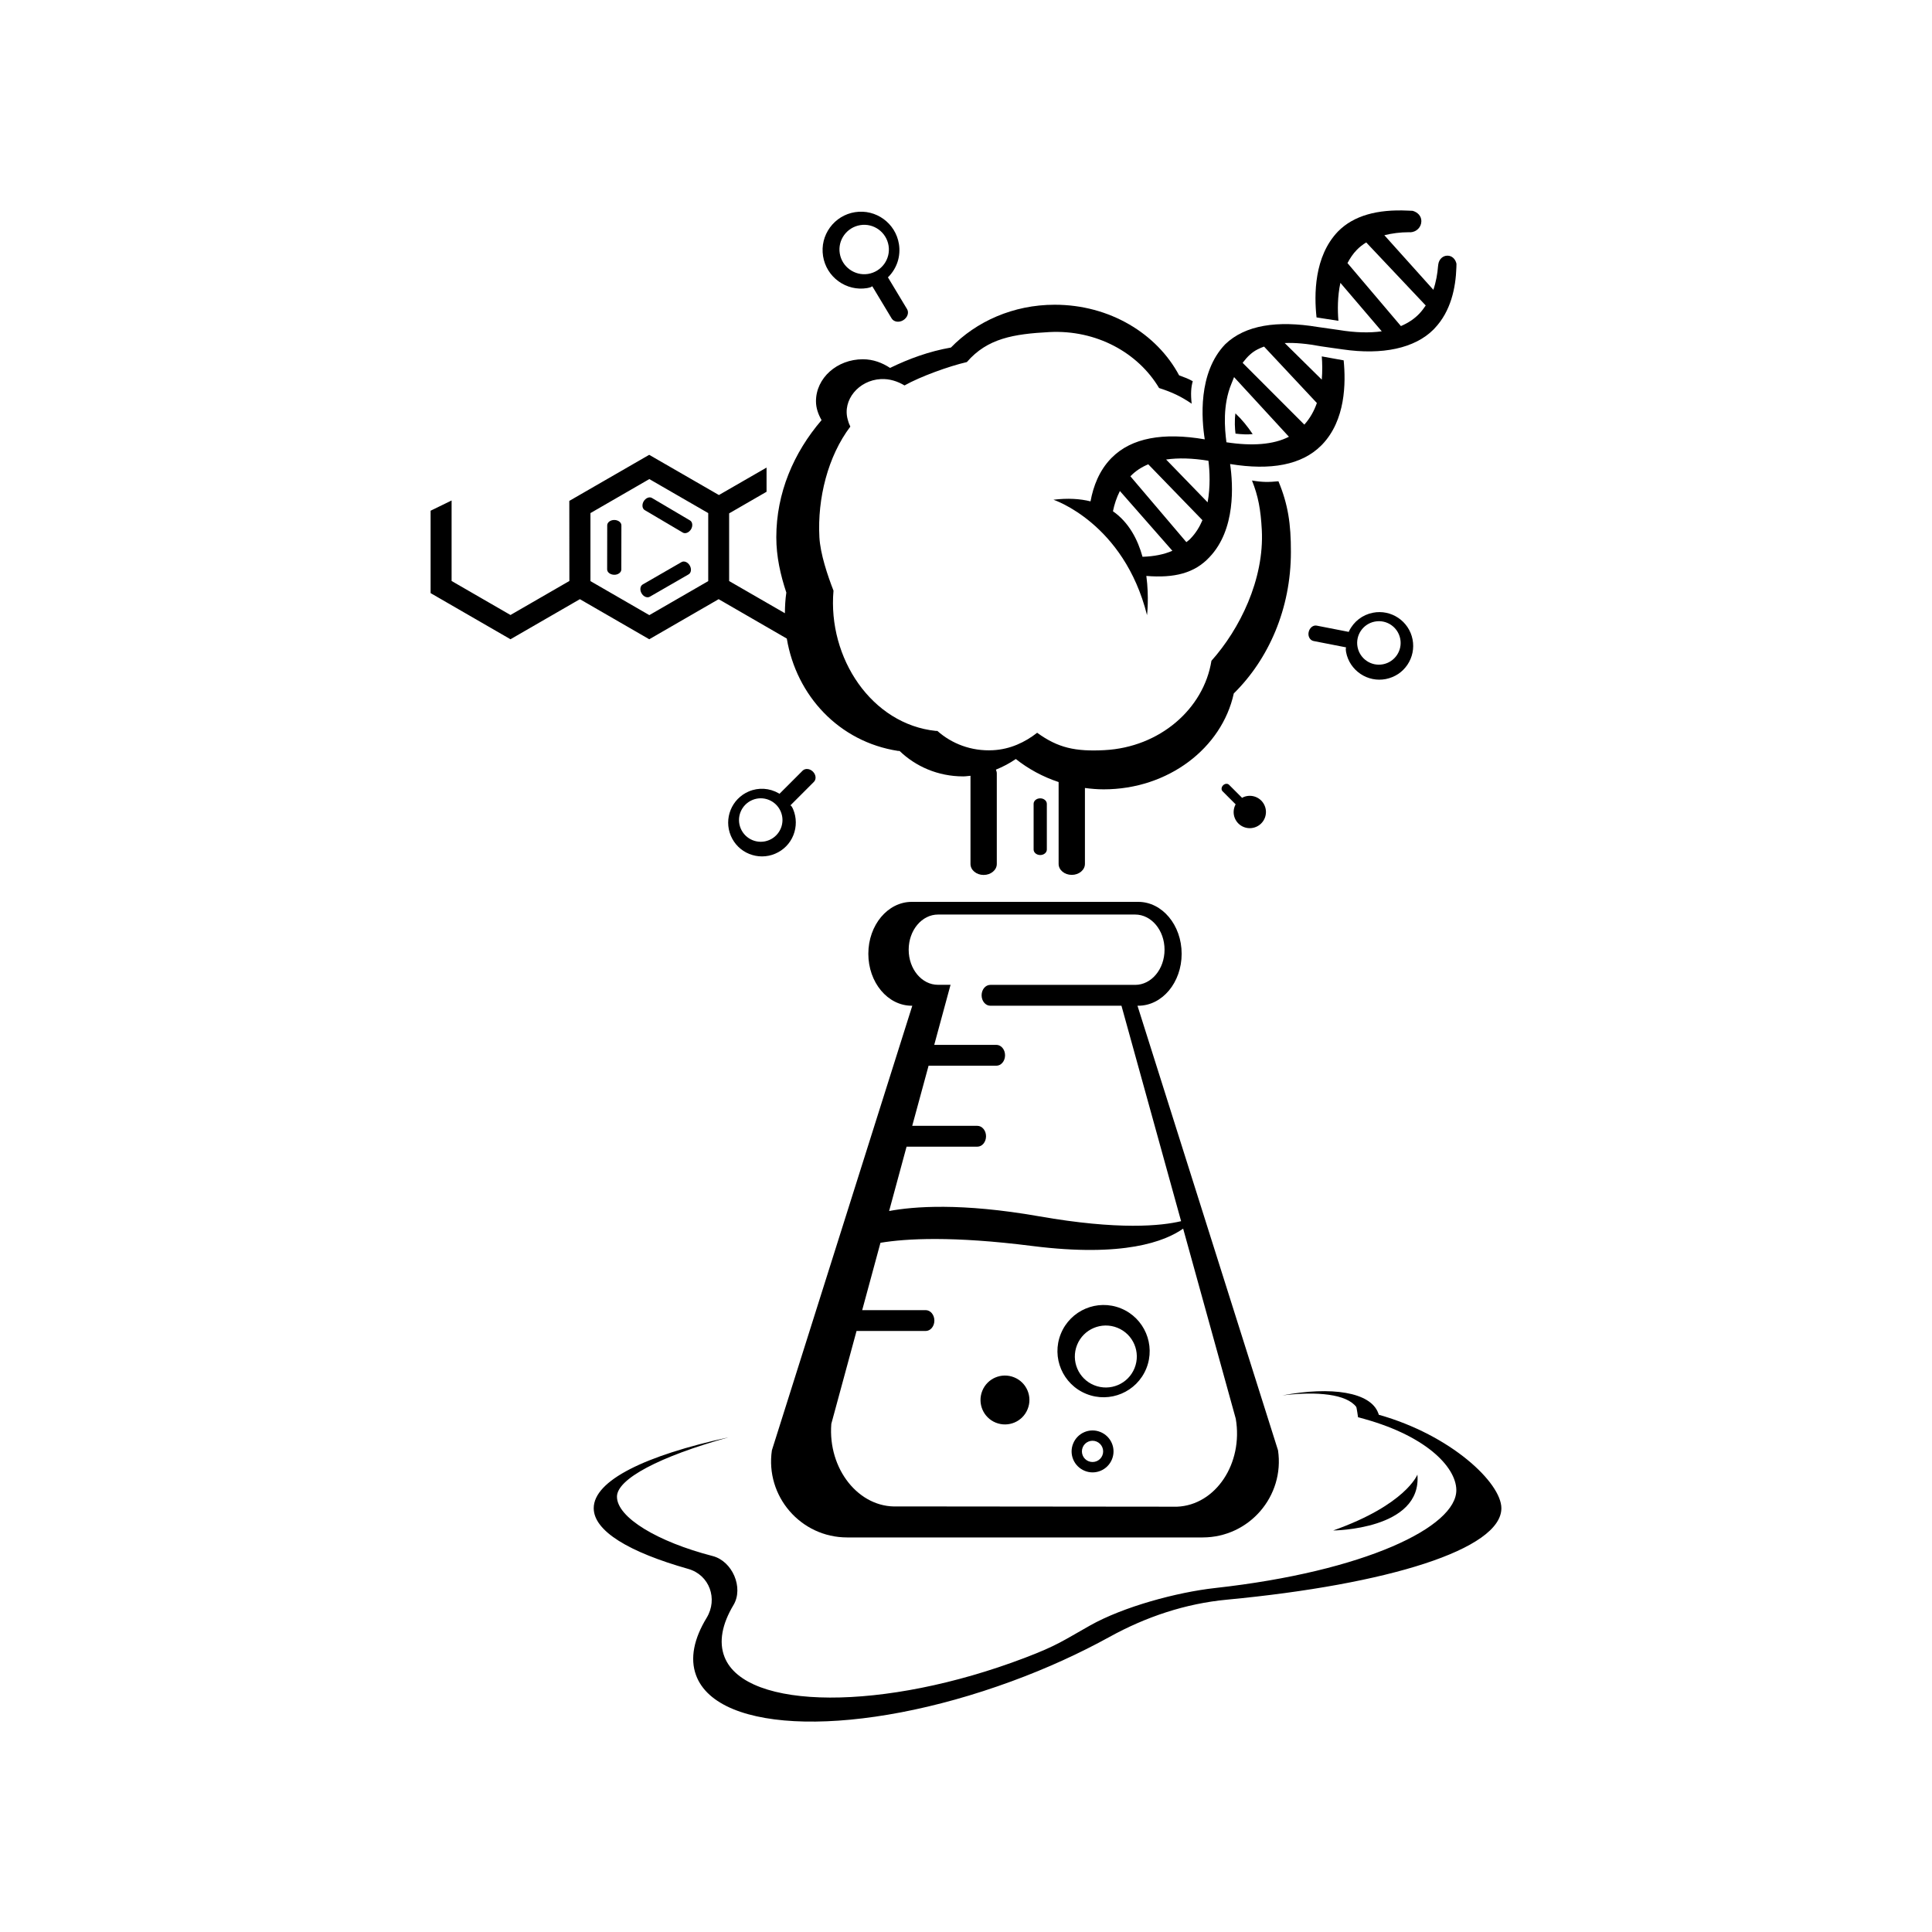 <?xml version="1.0" encoding="utf-8"?>
<!-- Generator: Adobe Illustrator 24.1.0, SVG Export Plug-In . SVG Version: 6.00 Build 0)  -->
<svg version="1.1" id="Explore__x26__Discover" xmlns="http://www.w3.org/2000/svg" xmlns:xlink="http://www.w3.org/1999/xlink"
	 x="0px" y="0px" viewBox="0 0 283.46 283.46" style="enable-background:new 0 0 283.46 283.46;" xml:space="preserve">
<style type="text/css">
	.st0{fill:none;}
</style>
<g>
	<g>
		<path d="M202.29,207.57c0-0.04-0.02-0.11-0.08-0.25c-1.13-3.07-6.85-3.95-14.06-2.59c5.17-0.63,9.41-0.17,10.83,1.68
			c0.08,0.11,0.26,1.5,0.27,1.53c9.87,2.52,14.36,7.26,14.42,10.64c0.1,5.45-13.47,11.98-35.37,14.41
			c-5.62,0.62-13.47,2.74-18.37,5.5c-3.96,2.23-4.82,2.94-9.61,4.76c-20.59,7.83-40.9,7.72-44.01-0.12
			c-0.89-2.23-0.36-4.86,1.31-7.65c1.51-2.53-0.16-6.43-3.06-7.18c-8.09-2.09-14.04-5.66-14.04-8.71c0-2.59,6.22-5.89,16.39-8.71
			c-12.21,2.65-19.8,6.33-19.8,10.4c0,3.36,5.19,6.45,13.87,8.91c3.11,0.88,4.38,4.4,2.7,7.17c-1.86,3.05-2.47,5.94-1.56,8.42
			c3.2,8.72,23.93,9.12,46.3,0.9c5.21-1.91,10.04-4.13,14.36-6.51c5.34-2.95,11.16-4.9,17.24-5.47c23.67-2.24,40.26-7.4,40.26-13.42
			C220.27,217.55,212.89,210.55,202.29,207.57z"/>
	</g>
	<g>
		<path class="st0" d="M181.17,55.78c-0.06,0.11-0.11,0.23-0.17,0.34L181.17,55.78z"/>
		<g>
			<path class="st0" d="M180.67,56.81c0.02-0.02,0.06-0.05,0.09-0.07c0.09-0.21,0.15-0.42,0.25-0.62L180.67,56.81z"/>
		</g>
	</g>
	<path d="M207.96,216.35c0,0-1.69,4.42-12.36,8.2C195.6,224.55,208.65,224.46,207.96,216.35z"/>
	<path d="M185.55,118.21c-0.51-1.21-1.9-1.77-3.11-1.26c-0.07,0.03-0.13,0.07-0.2,0.11l-1.92-1.92c-0.22-0.22-0.61-0.18-0.87,0.08
		s-0.3,0.65-0.08,0.87l1.92,1.92c-0.33,0.61-0.4,1.36-0.11,2.05c0.51,1.21,1.9,1.77,3.11,1.26
		C185.5,120.81,186.06,119.41,185.55,118.21z"/>
	<path d="M212.37,37.51c-0.71,0-1.23,0.55-1.34,1.23c-0.01,0.09-0.03,0.19-0.04,0.29c-0.09,1.15-0.3,2.35-0.69,3.49l-7.19-8.01
		c1.1-0.27,2.3-0.44,3.64-0.44c0.06,0,0.13,0.01,0.2,0.01c0.88-0.05,1.59-0.75,1.59-1.64c0-0.77-0.57-1.31-1.28-1.51
		c-0.25-0.02-0.48-0.02-0.72-0.03c-4.42-0.21-7.93,0.71-10.24,3.07c-3.51,3.66-3.5,9.28-3.14,12.6l3.21,0.5
		c-0.13-1.56-0.14-3.58,0.29-5.57l6.07,7.11c-1.81,0.25-3.89,0.2-6.26-0.19c-0.51-0.08-2.59-0.36-3.16-0.45
		c-5.87-0.97-10.6-0.31-13.56,2.55c-4.02,4.2-3.45,11.05-2.99,13.94c-6.12-1.05-10.74-0.21-13.62,2.67c-0.05,0.05-0.1,0.1-0.15,0.15
		c-1.71,1.78-2.58,4.04-2.99,6.28c-1.53-0.38-3.32-0.5-5.44-0.24c0,0,10.32,3.39,13.73,16.93c0,0,0.32-2.59-0.1-5.75
		c4.1,0.33,7.05-0.39,9.25-2.74c3.89-4.06,3.48-10.65,3.04-13.68c5.98,0.98,10.52,0.13,13.36-2.71c0.05-0.05,0.1-0.1,0.15-0.15
		c3.43-3.58,3.48-9.01,3.15-12.35l-3.21-0.58c0.08,1,0.1,2.18,0,3.41l-5.44-5.37c1.55-0.07,3.3,0.1,5.33,0.48
		c0.4,0.07,2.6,0.37,3.16,0.45c5.85,0.86,10.6-0.16,13.35-2.92l0.14-0.15c2.41-2.52,3.11-5.97,3.21-8.96
		c0.01-0.18,0.01-0.35,0.01-0.53C213.55,38.03,213.05,37.51,212.37,37.51z M177.3,67.6c0.19,1.51,0.3,3.8-0.12,6.1l-6.09-6.28
		C172.88,67.16,174.95,67.22,177.3,67.6z M174.06,79.54l-8.21-9.66c0.73-0.76,1.61-1.34,2.62-1.76l7.95,8.2
		c-0.42,0.99-0.98,1.91-1.76,2.71C174.49,79.23,174.26,79.37,174.06,79.54z M167.63,81.69c-0.7-2.52-1.99-5.04-4.34-6.68
		c0.21-1.02,0.54-2.03,1.02-2.97l7.7,8.77C170.77,81.35,169.3,81.64,167.63,81.69z M179.94,64.89c-0.26-2.03-0.57-5.45,0.74-8.61
		c0.2-0.51,0.38-0.95,0.38-0.95l8.05,8.75C186.84,65.24,183.73,65.47,179.94,64.89z M193.21,59.13c-0.4,1.14-0.99,2.23-1.84,3.17
		l-9.05-9.06c0.04-0.05,0.07-0.1,0.11-0.15c0.58-0.75,1.24-1.42,2.12-1.85c0.3-0.15,0.6-0.28,0.91-0.39L193.21,59.13z M205.54,47.84
		l-7.84-9.24c0.37-0.69,0.79-1.35,1.36-1.93c0.41-0.43,0.88-0.79,1.39-1.1l8.73,9.25c-0.28,0.41-0.58,0.82-0.93,1.19
		C207.5,46.8,206.59,47.39,205.54,47.84z"/>
	<g>
		<g>
			<path d="M95.34,87.55l5.69-3.28c0.38-0.22,0.46-0.8,0.17-1.3c-0.29-0.5-0.83-0.72-1.21-0.5l-5.69,3.28
				c-0.38,0.22-0.46,0.8-0.17,1.3C94.41,87.54,94.95,87.77,95.34,87.55z"/>
		</g>
		<g>
			<path d="M91.16,83.55l0.01-6.47c0-0.43-0.46-0.78-1.04-0.79c-0.57,0-1.04,0.35-1.04,0.78l-0.01,6.47c0,0.43,0.46,0.78,1.04,0.79
				C90.69,84.34,91.16,83.98,91.16,83.55z"/>
		</g>
		<g>
			<path d="M101.24,76.36l-5.59-3.3c-0.37-0.22-0.91,0-1.21,0.49c-0.29,0.49-0.22,1.07,0.15,1.29l5.59,3.3
				c0.37,0.22,0.91,0,1.21-0.49C101.68,77.16,101.61,76.58,101.24,76.36z"/>
		</g>
	</g>
	<path d="M119.27,113.21c-0.45-0.45-1.13-0.52-1.51-0.14l-3.4,3.4l-0.09-0.07c-1.37-0.79-2.98-0.89-4.41-0.28
		c-2.52,1.07-3.7,3.99-2.63,6.51c0.52,1.22,1.48,2.17,2.71,2.66c0.6,0.24,1.23,0.36,1.86,0.36c0.66,0,1.32-0.13,1.94-0.4
		c1.22-0.52,2.17-1.48,2.66-2.71s0.48-2.58-0.03-3.8c-0.06-0.15-0.14-0.29-0.22-0.42l-0.17-0.17l3.43-3.43
		C119.79,114.34,119.73,113.67,119.27,113.21z M112.86,123.25c-1.62,0.69-3.49-0.07-4.18-1.69c-0.69-1.62,0.07-3.49,1.69-4.18
		c1.62-0.69,3.49,0.07,4.18,1.69C115.24,120.69,114.48,122.56,112.86,123.25z"/>
	<path d="M192.73,94.05l4.76,0.93l-0.04,0.24c0.01,0.16,0.02,0.32,0.05,0.48c0.25,1.3,1,2.42,2.1,3.17c1.1,0.74,2.42,1.01,3.72,0.76
		c0.66-0.13,1.28-0.39,1.83-0.75c0.52-0.35,0.98-0.81,1.34-1.34c0.74-1.1,1.01-2.42,0.76-3.72c-0.52-2.69-3.14-4.45-5.82-3.92
		c-1.53,0.3-2.81,1.28-3.5,2.7l-0.04,0.11l-4.71-0.92c-0.53-0.1-1.05,0.33-1.18,0.96C191.87,93.36,192.2,93.95,192.73,94.05z
		 M199.18,94.94c-0.34-1.73,0.79-3.4,2.52-3.74c1.73-0.34,3.4,0.79,3.74,2.52c0.34,1.73-0.79,3.4-2.52,3.74
		C201.19,97.8,199.52,96.67,199.18,94.94z"/>
	<path d="M132.52,46.98c0.62-0.38,0.88-1.11,0.56-1.63l-2.81-4.67l0.1-0.08c1.25-1.29,1.8-3.04,1.52-4.79
		c-0.49-3.07-3.38-5.17-6.45-4.68c-1.49,0.24-2.79,1.04-3.68,2.26c-0.43,0.6-0.74,1.26-0.91,1.95c-0.18,0.72-0.21,1.49-0.09,2.25
		c0.24,1.49,1.04,2.79,2.26,3.68c1.22,0.88,2.71,1.24,4.19,1c0.18-0.03,0.36-0.08,0.53-0.13l0.24-0.14l2.84,4.72
		C131.14,47.24,131.9,47.36,132.52,46.98z M123.21,37.18c-0.32-1.97,1.03-3.83,3.01-4.15c1.97-0.32,3.83,1.03,4.15,3.01
		c0.32,1.97-1.03,3.83-3.01,4.15C125.39,40.5,123.53,39.15,123.21,37.18z"/>
	<g>
		<path d="M152.62,117.13c-0.54,0-0.97,0.36-0.97,0.81v6.7c0,0.45,0.44,0.81,0.97,0.81c0.54,0,0.97-0.36,0.97-0.81v-6.7
			C153.59,117.49,153.15,117.13,152.62,117.13z"/>
		<path d="M187.57,70.61c-1.43,0.14-2.34,0.15-3.88-0.11c0.92,2.3,1.28,4.27,1.44,7.25c0.38,7.28-3.27,14.6-7.39,19.2
			c-1.13,7.06-7.59,12.69-15.7,13.11c-4.25,0.22-6.8-0.32-9.87-2.55c-1.79,1.4-3.96,2.43-6.48,2.56c-3.18,0.17-6.06-0.96-8.16-2.83
			c-0.07-0.01-0.14,0.01-0.21,0c-9.42-0.97-15.9-10.69-15.03-20.58c-0.86-2.21-1.94-5.39-2.07-7.86c-0.3-5.66,1.24-11.86,4.54-16.21
			c-0.13-0.35-0.16-0.24-0.38-1.03c-0.81-2.85,1.59-5.77,4.85-5.94c1.3-0.07,2.47,0.33,3.48,0.93c2.32-1.3,6.44-2.8,9.15-3.43
			c3.01-3.49,6.88-4.12,12.1-4.4c6.91-0.36,13.02,3.03,16.1,8.21c1.91,0.61,3.25,1.25,4.78,2.3c-0.16-1.48-0.09-2.41,0.16-3.3
			c-0.77-0.42-1.02-0.49-2-0.86c-3.26-6.11-10.17-10.36-18.25-10.36c-6.1,0-11.51,2.46-15.23,6.28c-3.2,0.56-6.15,1.64-8.93,2.99
			c-1.14-0.75-2.47-1.27-3.99-1.27c-3.8,0-6.88,2.76-6.88,6.16c0,1.01,0.34,1.93,0.82,2.77c-4.1,4.78-6.64,10.7-6.64,17.19
			c0,2.84,0.61,5.52,1.47,8.11c-0.15,1.02-0.2,2.03-0.21,3.03l-8.18-4.72v-9.93l5.49-3.17v-3.55l-6.99,4.03l-10.23-5.9l-11.72,6.76
			l0.01,11.75l-8.64,4.99l-8.64-4.99l0-11.81l-3.08,1.5l0,12.09l11.72,6.77l10.18-5.88l10.18,5.88l10.18-5.88l10,5.78
			c1.4,8.37,7.65,15.14,16.31,16.48c0.08,0.01,0.16,0,0.24,0.01c2.34,2.26,5.62,3.73,9.33,3.73c0.37,0,0.71-0.06,1.07-0.09v12.94
			c0,0.89,0.86,1.61,1.93,1.61c1.06,0,1.93-0.72,1.93-1.61v-13.28c0-0.2-0.06-0.38-0.13-0.56c1.04-0.42,2.02-0.94,2.92-1.56
			c1.83,1.45,3.95,2.61,6.28,3.38v12.01c0,0.89,0.86,1.61,1.93,1.61c1.06,0,1.93-0.72,1.93-1.61v-11.14c0.9,0.12,1.81,0.2,2.75,0.2
			c9.47,0,17.34-6.05,19.09-14.07c5.09-5.01,8.38-12.4,8.38-20.75C189.41,76.85,188.98,74,187.57,70.61z M103.91,85.26l-8.64,4.99
			l-8.64-4.99v-9.98l8.64-4.99l8.64,4.99L103.91,85.26z"/>
		<path d="M183.79,63.69c-0.75-1.12-1.58-2.15-2.53-3.04c-0.15,1.13-0.08,2.19,0.01,2.97C182.19,63.73,183.04,63.77,183.79,63.69z"
			/>
	</g>
	<g>
		<path d="M187.51,212.79l-20.62-65.23l0,0H167c3.52,0,6.37-3.41,6.37-7.62c0-4.21-2.85-7.62-6.37-7.62h-33.23
			c-3.52,0-6.37,3.41-6.37,7.62c0,4.21,2.85,7.62,6.37,7.62h0.08l-20.6,65.23c-0.99,6.73,4.23,12.78,11.04,12.78h52.18
			C183.28,225.56,188.5,219.52,187.51,212.79z M133.32,139.34c0-2.85,1.93-5.16,4.31-5.16h28.92c2.38,0,4.31,2.31,4.31,5.16
			c0,2.85-1.93,5.16-4.31,5.16h-1.61h-1.25H145.3c-0.71,0-1.28,0.68-1.28,1.53c0,0.84,0.57,1.53,1.28,1.53h19.24l8.75,31.61
			c-2.9,0.69-9.13,1.34-20.86-0.72c-11.41-2-18.41-1.44-21.98-0.77l2.56-9.44h10.38c0.71,0,1.28-0.68,1.28-1.53
			c0-0.84-0.57-1.53-1.28-1.53h-9.55l2.4-8.82h9.94c0.71,0,1.28-0.68,1.28-1.53s-0.57-1.53-1.28-1.53h-9.11l2.39-8.8l0.12-0.01
			h-1.95C135.25,144.5,133.32,142.19,133.32,139.34z M172.71,221.06l-41.04-0.04c-5.65,0.25-10.23-5.48-9.7-12.12l3.7-13.62h10.14
			c0.71,0,1.28-0.68,1.28-1.53c0-0.84-0.57-1.53-1.28-1.53h-9.31l2.68-9.88c3.72-0.62,10.56-1.02,22.28,0.47
			c13.43,1.7,19.51-0.69,22.13-2.55l7.72,27.89C182.43,214.71,178.36,220.82,172.71,221.06z"/>
		<path d="M164.45,191.96c-3.46-1.4-7.41,0.27-8.81,3.74c-1.4,3.46,0.27,7.41,3.74,8.81c3.46,1.4,7.41-0.27,8.81-3.74
			C169.58,197.31,167.91,193.36,164.45,191.96z M166.46,200.73c-0.94,2.33-3.59,3.45-5.92,2.51c-2.33-0.94-3.45-3.59-2.51-5.92
			c0.94-2.33,3.59-3.45,5.92-2.51C166.28,195.75,167.4,198.4,166.46,200.73z"/>
		<path d="M161.45,210.1c-1.57-0.64-3.36,0.12-4,1.7c-0.64,1.57,0.12,3.36,1.7,4c1.57,0.64,3.36-0.12,4-1.7
			S163.02,210.74,161.45,210.1z M161.74,213.53c-0.32,0.8-1.23,1.18-2.03,0.86c-0.8-0.32-1.18-1.23-0.86-2.03
			c0.32-0.8,1.23-1.18,2.03-0.86C161.68,211.83,162.06,212.74,161.74,213.53z"/>
		<path d="M148.79,202.08c-1.84-0.74-3.93,0.14-4.67,1.98c-0.74,1.84,0.14,3.93,1.98,4.67c1.84,0.74,3.93-0.14,4.67-1.98
			C151.52,204.91,150.63,202.82,148.79,202.08z"/>
	</g>
</g>
</svg>
